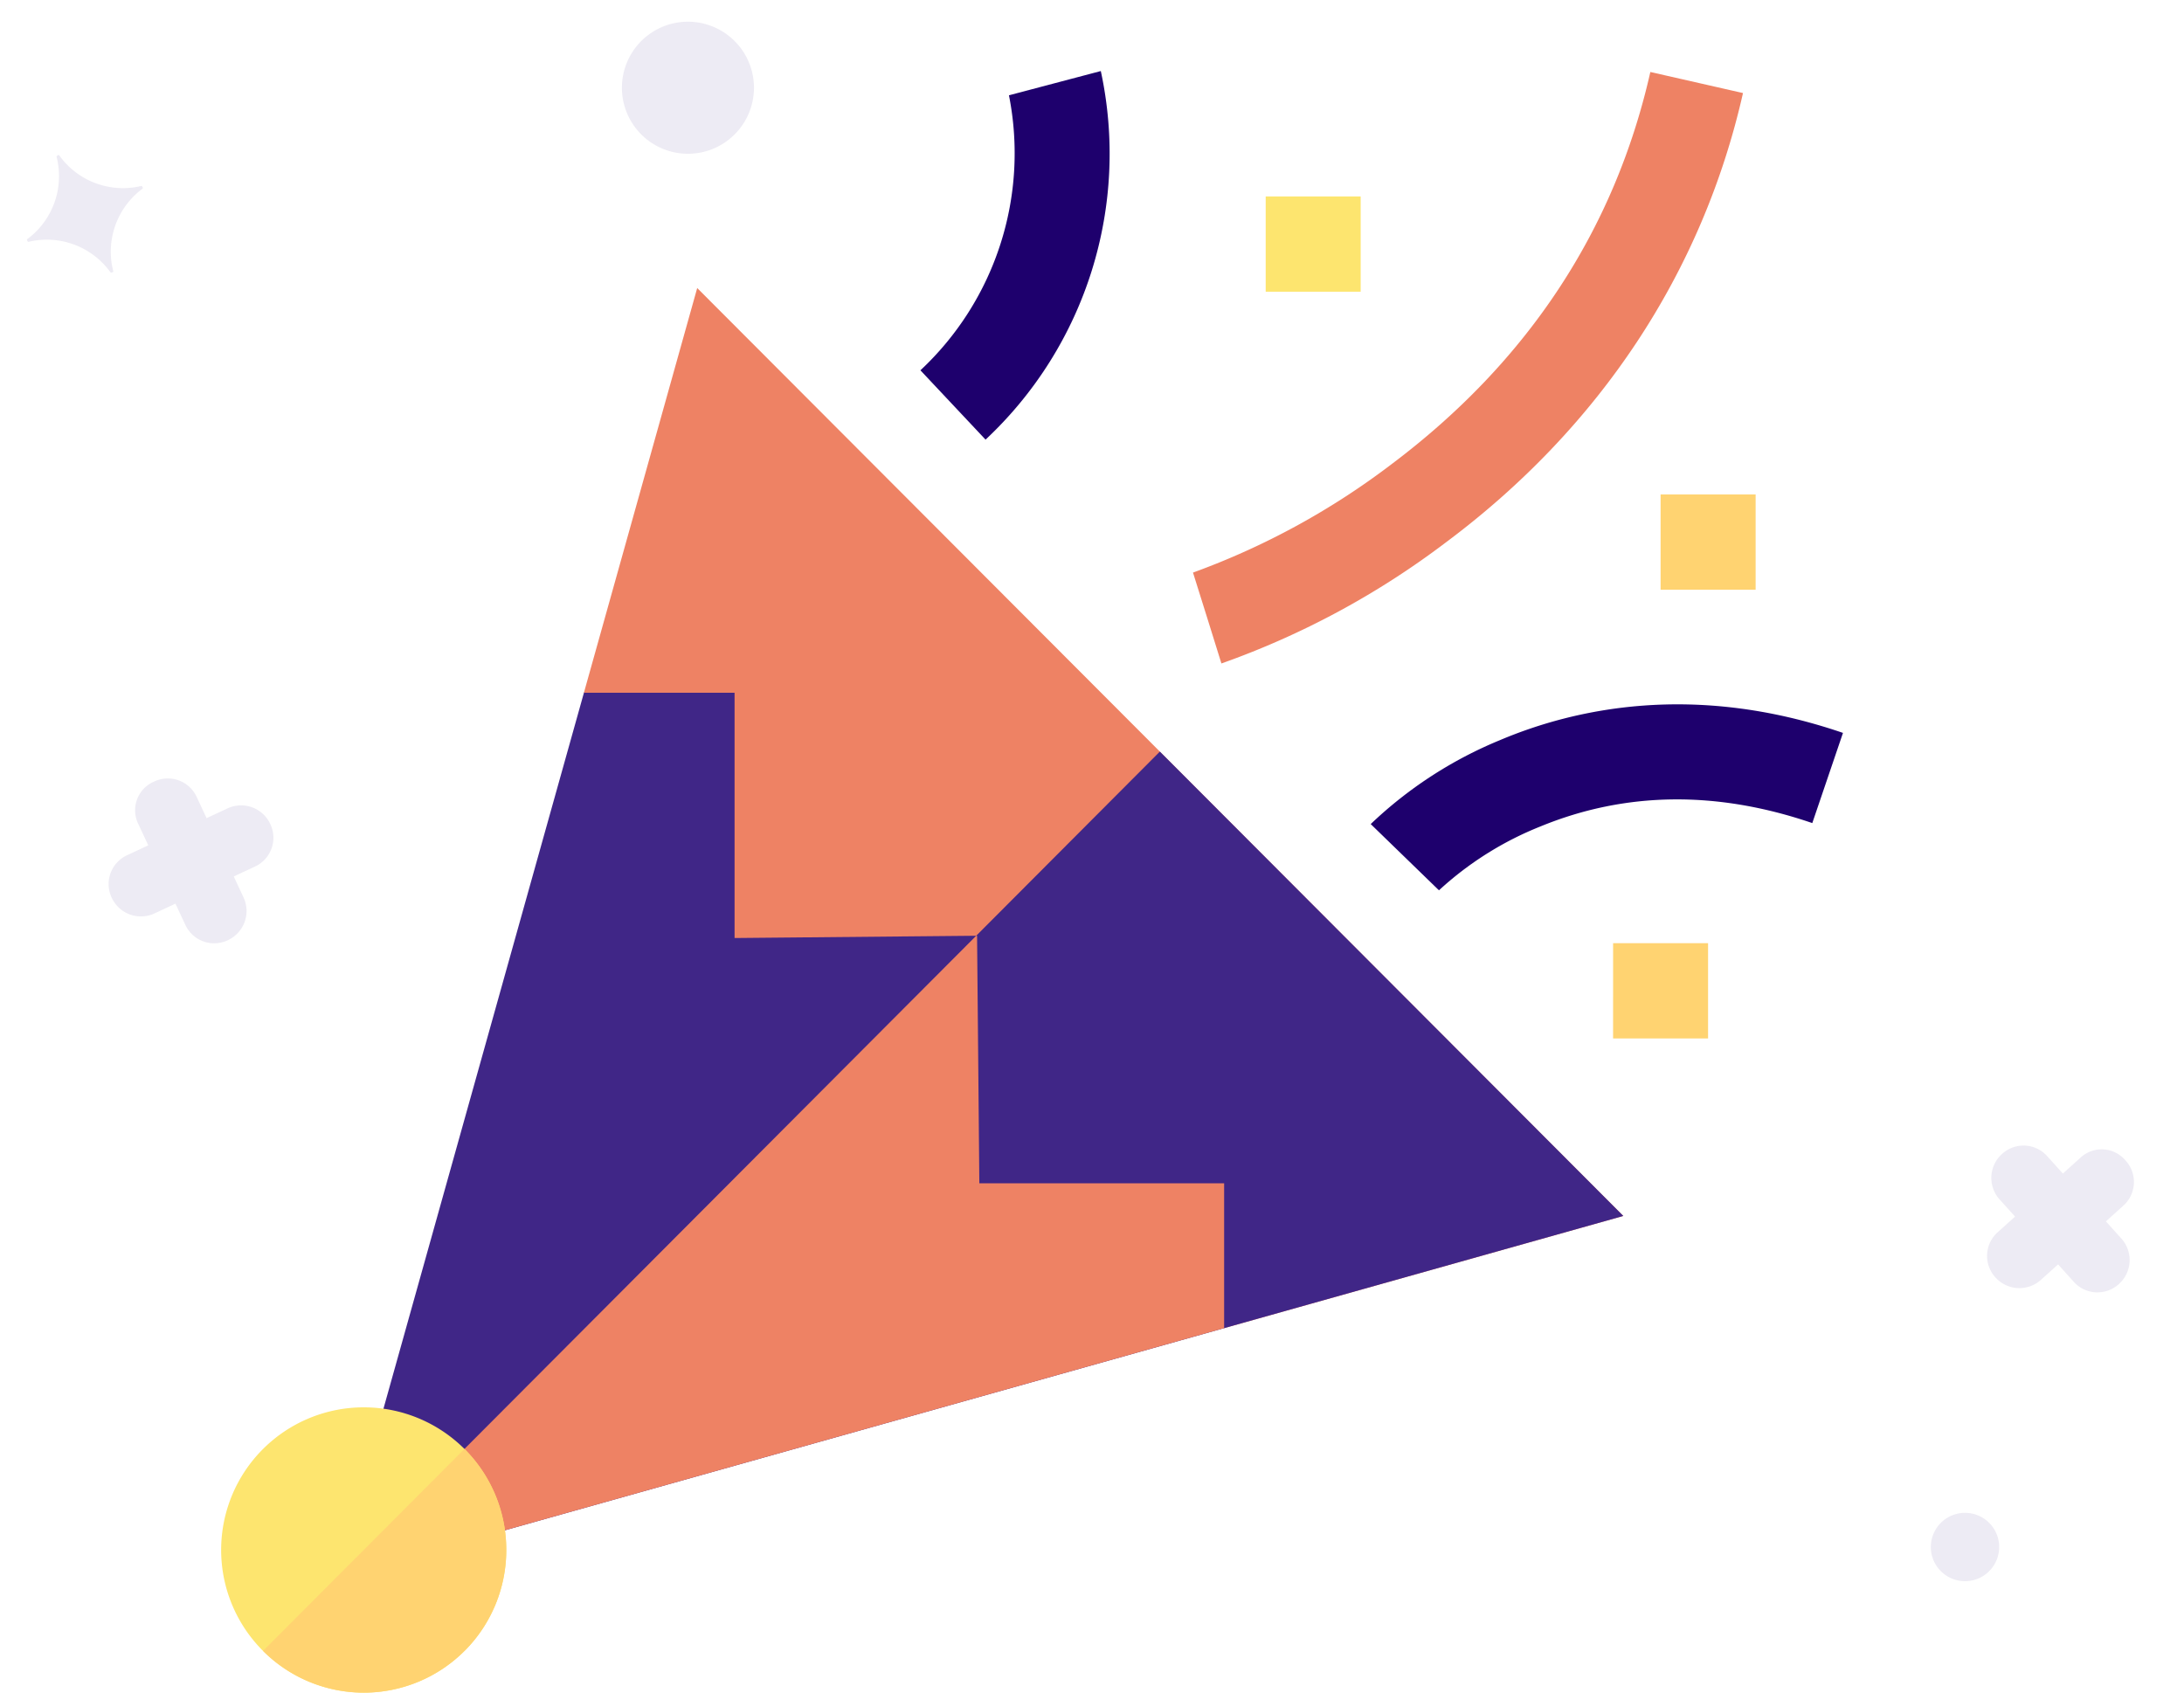 <svg xmlns="http://www.w3.org/2000/svg" width="192.587" height="149.266" viewBox="0 0 192.587 149.266">
  <g id="Group_3960" data-name="Group 3960" transform="translate(-96.485 -249.734)">
    <g id="party-popper" transform="translate(116 255.999)">
      <path id="Path_51238" data-name="Path 51238" d="M143.863,182.14l-23.358,13.853L50.42,215.69l-2.965-2.969-2.947-2.956,19.544-69.8,15.913-21.833,30.924,30.979Z" transform="translate(-32.077 -85.138)" fill="#402687"/>
      <path id="Path_51239" data-name="Path 51239" d="M151.468,262.078l-23.358,13.853-70.085,19.7-2.965-2.969,63.434-63.61Z" transform="translate(-39.683 -165.076)" fill="#ee8264"/>
      <path id="Path_51240" data-name="Path 51240" d="M206.138,150.342l-35.2,9.894V147.464H149.351l-.2-21.831h-.075l-21.308.2,0-21.627H114.482l9.991-35.69,40.795,40.876Z" transform="translate(-82.508 -49.381)" fill="#ee8264"/>
      <path id="Path_51241" data-name="Path 51241" d="M21.445,443.372a12.556,12.556,0,0,1-17.763,0l0,0a12.576,12.576,0,0,1,17.761-17.81l.01.01a12.608,12.608,0,0,1,0,17.8Z" transform="translate(0 -304.053)" fill="#fde56f"/>
      <g id="Group_3956" data-name="Group 3956" transform="translate(61.65 0)">
        <path id="Path_51242" data-name="Path 51242" d="M236.639,0l-8.1,2.139a26.2,26.2,0,0,1-7.806,24.25l5.743,6.113A34.521,34.521,0,0,0,236.639,0Z" transform="translate(-220.734 0)" fill="#1e006d"/>
        <path id="Path_51243" data-name="Path 51243" d="M329.739,39.593h8.375v8.4h-8.375Z" transform="translate(-299.294 -28.535)" fill="#fde56f"/>
        <path id="Path_51244" data-name="Path 51244" d="M454.42,133.687H462.8v8.4H454.42Z" transform="translate(-389.152 -96.349)" fill="#ffd371"/>
        <path id="Path_51245" data-name="Path 51245" d="M439.426,275.359H447.8v8.4h-8.376Z" transform="translate(-378.346 -198.452)" fill="#ffd371"/>
        <path id="Path_51246" data-name="Path 51246" d="M404.54,202.476c-13.137-4.5-23.7-2.134-30.25.64a36.722,36.722,0,0,0-11.394,7.4l6.018,5.841a29.1,29.1,0,0,1,8.962-5.637c7.485-3.073,15.546-3.171,23.959-.292Z" transform="translate(-323.19 -144.112)" fill="#1e006d"/>
        <path id="Path_51247" data-name="Path 51247" d="M347.13.3C343.981,14.239,336.3,25.877,324.3,34.892a66.148,66.148,0,0,1-17.5,9.552l1.257,4.006,1.249,4.008A73.118,73.118,0,0,0,329.063,41.81C342.652,31.689,351.724,17.977,355.3,2.157Z" transform="translate(-282.766 -0.217)" fill="#ee8264"/>
      </g>
      <path id="Path_51248" data-name="Path 51248" d="M34.617,443.952a12.563,12.563,0,0,1-21.445,8.9l0,0,17.761-17.81.01.01A12.521,12.521,0,0,1,34.617,443.952Z" transform="translate(-9.49 -313.535)" fill="#ffd371"/>
      <path id="Path_51249" data-name="Path 51249" d="M295.4,255.821l-35.2,9.894V252.942H238.614l-.2-21.831h-.075l16.194-16.239Z" transform="translate(-171.77 -154.86)" fill="#402687"/>
    </g>
    <g id="Group_3814" data-name="Group 3814" transform="translate(106.646 261.067) rotate(65)" opacity="0.08">
      <g id="Group_3813" data-name="Group 3813">
        <path id="Path_51095" data-name="Path 51095" d="M11.322,5.473A6.909,6.909,0,0,1,5.827.066c0-.089-.266-.089-.266,0A6.909,6.909,0,0,1,.066,5.473c-.089,0-.089.177,0,.266a6.909,6.909,0,0,1,5.495,5.406c0,.089.266.089.266,0a6.909,6.909,0,0,1,5.495-5.406C11.41,5.65,11.41,5.473,11.322,5.473Z" fill="#1e006d"/>
      </g>
    </g>
    <g id="Group_3816" data-name="Group 3816" transform="translate(289.072 357.794) rotate(138)" opacity="0.08">
      <g id="Group_3815" data-name="Group 3815" transform="translate(0 0)">
        <path id="Path_51096" data-name="Path 51096" d="M12.678,4.874H10.551V2.836A2.8,2.8,0,0,0,7.715,0,2.839,2.839,0,0,0,4.879,2.747V4.874H2.84A2.8,2.8,0,0,0,0,7.71,2.745,2.745,0,0,0,2.84,10.546H4.879v2.038a2.8,2.8,0,0,0,2.836,2.836,2.839,2.839,0,0,0,2.836-2.747V10.546h2.038A2.8,2.8,0,0,0,15.425,7.71,2.839,2.839,0,0,0,12.678,4.874Z" fill="#1e006d"/>
      </g>
    </g>
    <g id="Group_3820" data-name="Group 3820" transform="translate(274.017 386.376) rotate(138)" opacity="0.08">
      <g id="Group_3819" data-name="Group 3819">
        <path id="Path_51097" data-name="Path 51097" d="M3.013,0A3.013,3.013,0,1,0,6.027,3.013,3.013,3.013,0,0,0,3.013,0Z" fill="#1e006d"/>
      </g>
    </g>
    <g id="Group_3917" data-name="Group 3917" transform="translate(117.056 315.4) rotate(65)" opacity="0.08">
      <g id="Group_3815-2" data-name="Group 3815" transform="translate(0 0)">
        <path id="Path_51096-2" data-name="Path 51096" d="M12.678,4.874H10.551V2.836A2.8,2.8,0,0,0,7.715,0,2.839,2.839,0,0,0,4.879,2.747V4.874H2.84A2.8,2.8,0,0,0,0,7.71,2.745,2.745,0,0,0,2.84,10.546H4.879v2.038a2.8,2.8,0,0,0,2.836,2.836,2.839,2.839,0,0,0,2.836-2.747V10.546h2.038A2.8,2.8,0,0,0,15.425,7.71,2.839,2.839,0,0,0,12.678,4.874Z" fill="#1e006d"/>
      </g>
    </g>
    <g id="Group_3919" data-name="Group 3919" transform="translate(370.252 225.213) rotate(65)" opacity="0.08">
      <g id="Group_3819-2" data-name="Group 3819" transform="translate(-66.648 200.949)">
        <path id="Path_51097-2" data-name="Path 51097" d="M5.822,0a5.822,5.822,0,1,0,5.822,5.822A5.821,5.821,0,0,0,5.822,0Z" transform="translate(0 0)" fill="#1e006d"/>
      </g>
    </g>
  </g>
</svg>
